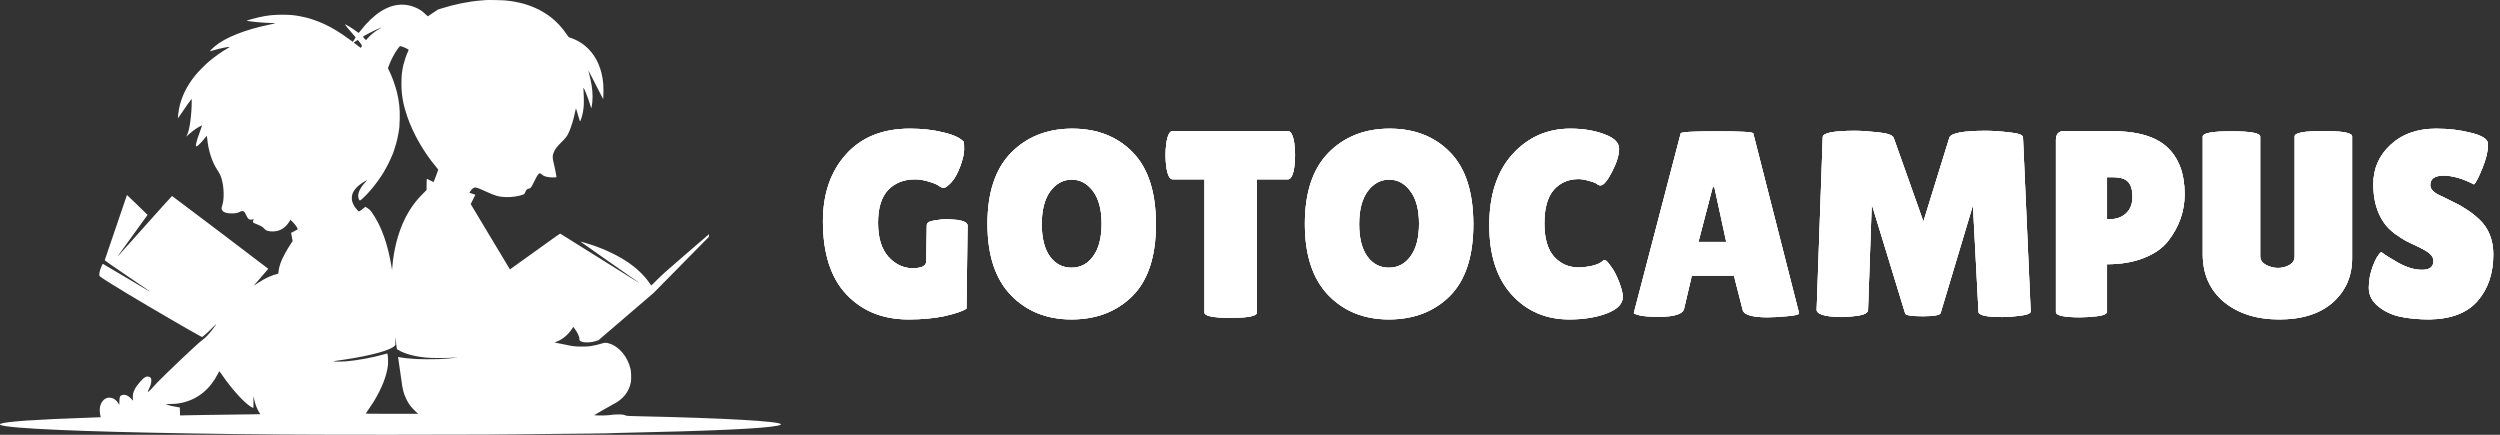 <svg width="253" height="44" viewBox="0 0 253 44" fill="none" xmlns="http://www.w3.org/2000/svg">
<rect x="0" y="0" width="253" height="44" fill="#333333" stroke="none"/>
<path fill-rule="evenodd" clip-rule="evenodd" d="M49.188 0.008C49.126 0.013 48.917 0.029 48.724 0.044C47.457 0.142 45.998 0.434 44.695 0.849L44.302 0.974L43.799 1.314L43.295 1.655L42.985 1.37C42.759 1.163 42.61 1.049 42.438 0.954C41.175 0.252 39.861 0.317 38.545 1.147C37.874 1.57 37.141 2.264 36.521 3.065C36.41 3.208 36.311 3.328 36.3 3.332C36.289 3.336 36.186 3.267 36.071 3.178C35.683 2.878 34.922 2.414 34.922 2.477C34.922 2.521 35.254 2.932 35.633 3.359C35.954 3.721 35.995 3.777 35.971 3.821C35.949 3.862 35.732 4.209 35.71 4.237C35.707 4.242 35.542 4.124 35.344 3.976C33.649 2.706 32.041 1.953 30.359 1.643C29.699 1.521 29.347 1.491 28.566 1.491C27.637 1.491 27.097 1.55 26.177 1.752C25.832 1.828 24.935 2.08 24.951 2.096C24.97 2.115 25.631 2.205 26.021 2.242C26.506 2.287 27.27 2.331 27.581 2.331C27.809 2.331 27.895 2.367 27.733 2.395C27.681 2.404 27.453 2.451 27.225 2.499C24.743 3.021 22.799 3.799 21.716 4.703C21.518 4.867 21.223 5.17 21.241 5.188C21.244 5.192 21.36 5.161 21.497 5.119C22.2 4.906 23.24 4.691 23.238 4.761C23.238 4.773 23.134 4.839 23.007 4.908C22.483 5.195 21.675 5.769 21.091 6.269C20.722 6.586 20.062 7.259 19.773 7.614C18.894 8.69 18.329 9.856 18.113 11.041C18.06 11.328 17.999 11.828 17.999 11.966C17.999 11.991 18.201 11.709 18.447 11.339C18.851 10.733 19.158 10.3 19.337 10.087L19.401 10.011L19.402 10.326C19.403 10.892 19.341 11.734 19.251 12.374C19.164 12.99 19.05 13.427 18.901 13.719L18.846 13.829L19.055 13.642C19.346 13.383 19.58 13.197 19.825 13.031C20.043 12.882 20.427 12.677 20.448 12.698C20.454 12.704 20.387 12.9 20.297 13.133C20.067 13.735 19.878 14.34 19.82 14.666C19.812 14.711 19.82 14.763 19.838 14.788C19.868 14.829 19.875 14.829 19.949 14.791C20.084 14.721 20.497 14.279 20.828 13.852C20.874 13.793 20.919 13.745 20.929 13.745C20.939 13.745 20.96 13.889 20.976 14.065C21.083 15.241 21.467 16.42 21.995 17.2C22.293 17.638 22.406 17.918 22.523 18.505C22.61 18.94 22.647 19.418 22.628 19.879C22.611 20.3 22.576 20.515 22.474 20.839C22.398 21.079 22.406 21.196 22.504 21.314C22.671 21.513 22.959 21.599 23.452 21.597C23.845 21.595 24.101 21.543 24.306 21.423C24.376 21.382 24.458 21.356 24.517 21.356C24.678 21.356 24.753 21.433 24.91 21.761C24.986 21.922 25.078 22.085 25.114 22.123C25.226 22.243 25.43 22.264 25.654 22.178C25.696 22.161 25.695 22.167 25.647 22.258C25.595 22.356 25.581 22.459 25.614 22.509C25.641 22.549 25.765 22.609 26.027 22.709C26.397 22.851 26.587 22.963 26.717 23.115C26.781 23.19 26.876 23.274 26.928 23.3C27.181 23.43 27.677 23.463 28.046 23.374C28.556 23.251 28.983 22.92 29.287 22.41L29.389 22.239L29.587 22.435C29.871 22.717 30.061 22.977 30.119 23.165C30.135 23.216 30.107 23.236 29.802 23.388C29.619 23.48 29.465 23.559 29.46 23.564C29.455 23.568 29.489 23.757 29.534 23.984L29.617 24.397L29.465 24.621C29.057 25.22 28.577 26.109 28.402 26.588C28.287 26.904 28.208 27.234 28.188 27.482C28.172 27.689 28.168 27.699 28.105 27.713C27.495 27.849 26.811 28.163 26.123 28.624C25.649 28.941 25.683 28.919 25.709 28.878C25.72 28.86 26.049 28.478 26.44 28.031C26.83 27.583 27.149 27.209 27.148 27.2C27.147 27.178 17.451 19.844 17.412 19.834C17.397 19.831 16.192 21.166 14.735 22.801C13.278 24.436 12.044 25.814 11.993 25.863L11.901 25.951L12.015 25.783C12.105 25.65 13.683 23.469 14.741 22.014L14.934 21.748L13.895 20.736C13.324 20.179 12.853 19.727 12.849 19.732C12.84 19.744 10.606 26.295 10.597 26.337C10.593 26.357 11.401 26.922 12.658 27.776C14.915 29.308 15.34 29.603 15.09 29.463C15.042 29.436 14.947 29.383 14.878 29.345C14.809 29.307 13.785 28.7 12.602 27.996C11.418 27.291 10.435 26.709 10.416 26.702C10.393 26.693 10.348 26.773 10.269 26.961C10.121 27.313 10.051 27.571 10.051 27.764C10.051 27.914 10.055 27.923 10.145 27.994C10.386 28.185 11.493 28.882 12.897 29.727C15.382 31.223 19.628 33.691 20.297 34.029L20.452 34.108L20.598 34C20.803 33.848 21.16 33.515 21.579 33.083C21.959 32.692 21.967 32.708 21.625 33.178C21.226 33.728 20.808 34.179 20.512 34.381C20.217 34.583 18.848 35.853 16.974 37.664C16.118 38.491 15.762 38.856 15.283 39.397C15.116 39.585 14.981 39.686 14.955 39.643C14.947 39.631 14.997 39.51 15.064 39.373C15.236 39.026 15.296 38.834 15.31 38.586C15.32 38.413 15.314 38.358 15.277 38.29C15.215 38.173 15.097 38.106 14.955 38.106C14.713 38.106 14.5 38.256 14.155 38.668C13.814 39.076 13.745 39.174 13.621 39.426C13.473 39.726 13.427 39.955 13.444 40.288L13.458 40.547L13.284 40.36C13.076 40.137 12.925 40.035 12.718 39.977C12.461 39.906 12.234 39.973 12.14 40.148C12.105 40.212 12.093 40.313 12.082 40.608L12.069 40.985L11.986 40.838C11.771 40.457 11.434 40.243 11.05 40.243C10.634 40.243 10.274 40.582 10.137 41.1C10.077 41.331 10.082 41.756 10.149 42.013C10.178 42.123 10.198 42.216 10.193 42.221C10.188 42.225 9.683 42.246 9.071 42.266C3.745 42.444 0.637 42.656 0.066 42.88C-0.022 42.914 -0.022 42.977 0.066 43.012C0.968 43.365 8.106 43.681 19.302 43.863C26.007 43.972 30.136 44 39.498 44C47.85 44 51.531 43.98 56.245 43.911C57.238 43.897 58.779 43.881 59.67 43.878C60.561 43.874 61.301 43.864 61.314 43.855C61.328 43.847 61.902 43.828 62.59 43.814C71.983 43.616 77.26 43.376 78.69 43.08C78.963 43.024 79.04 42.988 79.016 42.928C78.901 42.627 73.224 42.308 64.77 42.127C63.598 42.102 63.453 42.095 63.34 42.052C63.071 41.951 62.995 41.941 62.538 41.942C62.214 41.943 62.016 41.956 61.836 41.989C61.55 42.041 60.693 42.068 60.346 42.035L60.133 42.015L60.972 41.523C61.434 41.251 61.919 40.977 62.052 40.913C63.044 40.43 63.674 39.636 63.844 38.657C63.895 38.361 63.881 37.666 63.817 37.377C63.543 36.132 62.672 35.076 61.661 34.763C61.36 34.67 61.196 34.669 60.921 34.757C60.582 34.865 60.199 34.956 59.813 35.019C59.537 35.064 59.376 35.073 58.878 35.073C58.179 35.073 57.953 35.045 57.015 34.839C56.694 34.769 56.364 34.704 56.282 34.696C56.2 34.687 56.132 34.671 56.132 34.66C56.132 34.65 56.192 34.621 56.264 34.597C56.864 34.4 57.5 33.88 57.899 33.259L58.017 33.076L58.098 33.184C58.446 33.645 58.654 34.09 58.636 34.336C58.63 34.426 58.638 34.442 58.716 34.495C58.893 34.615 59.051 34.649 59.417 34.648C59.772 34.647 59.981 34.614 60.357 34.498L60.558 34.437L63.353 32.038L66.149 29.64L68.944 26.805L71.739 23.969L71.747 23.831L71.755 23.692L71.597 23.83C71.51 23.906 70.457 24.815 69.257 25.85C67.387 27.464 66.995 27.814 66.508 28.306C66.196 28.621 65.929 28.88 65.914 28.88C65.9 28.88 65.809 28.764 65.712 28.622C65.225 27.909 64.484 27.19 63.616 26.588C62.622 25.899 61.252 25.238 59.877 24.783C59.372 24.616 58.769 24.442 58.752 24.459C58.747 24.464 59.968 25.322 61.464 26.366C62.96 27.41 64.293 28.34 64.425 28.434C64.667 28.604 64.76 28.679 64.619 28.59C64.578 28.564 64.347 28.422 64.105 28.276C63.76 28.065 56.934 23.798 56.719 23.658C56.67 23.626 56.5 23.744 54.139 25.448C52.75 26.451 51.61 27.269 51.606 27.265C51.603 27.261 50.708 25.772 49.618 23.955L47.636 20.652L47.872 20.18L48.108 19.707L47.827 19.614C47.672 19.562 47.536 19.515 47.525 19.509C47.476 19.481 47.765 19.113 47.896 19.036C48.102 18.915 48.237 18.951 49.163 19.376C50.141 19.826 50.491 19.924 51.207 19.947C51.798 19.967 52.514 19.86 52.957 19.685C53.066 19.642 53.083 19.624 53.134 19.497C53.256 19.196 53.35 19.097 53.524 19.088C53.688 19.078 53.753 18.994 54.03 18.43C54.477 17.52 54.578 17.419 54.817 17.64C54.949 17.762 55.074 17.827 55.275 17.879C55.494 17.936 55.912 17.972 56.129 17.952L56.314 17.936L56.298 17.797C56.269 17.551 56.133 16.886 56.031 16.493C55.887 15.938 55.901 15.689 56.099 15.291C56.248 14.994 56.399 14.805 56.835 14.373C57.293 13.919 57.405 13.765 57.601 13.319C57.825 12.809 58.046 12.077 58.19 11.372C58.233 11.163 58.272 10.988 58.276 10.984C58.296 10.964 58.34 11.101 58.503 11.677C58.597 12.012 58.682 12.287 58.692 12.287C58.742 12.287 58.916 11.753 58.987 11.38C59.075 10.922 59.099 10.523 59.081 9.826C59.073 9.472 59.056 9.117 59.045 9.037C59.032 8.938 59.034 8.895 59.052 8.901C59.125 8.925 59.528 9.946 59.725 10.608L59.83 10.961L59.862 10.851C59.92 10.65 59.968 10.178 59.968 9.808C59.968 9.07 59.858 8.351 59.582 7.298C59.56 7.216 59.547 7.145 59.551 7.14C59.556 7.136 59.826 7.655 60.151 8.295C60.476 8.935 60.809 9.586 60.89 9.743L61.039 10.027L61.055 9.833C61.08 9.539 61.075 8.763 61.046 8.453C60.909 6.992 60.4 5.804 59.543 4.945C59.024 4.424 58.418 4.051 57.71 3.817C57.545 3.763 57.544 3.763 57.377 3.515C56.909 2.82 56.358 2.222 55.739 1.734C55.459 1.514 54.913 1.17 54.553 0.987C53.566 0.487 52.548 0.199 51.252 0.054C50.926 0.017 49.467 -0.015 49.188 0.008ZM38.469 2.833C38.028 2.994 36.794 3.626 36.736 3.721C36.727 3.734 36.793 3.817 36.881 3.905L37.041 4.066L37.191 3.888C37.487 3.537 37.989 3.138 38.438 2.896C38.66 2.776 38.668 2.761 38.469 2.833ZM35.993 4.177L35.799 4.309L36.137 4.571C36.323 4.715 36.486 4.836 36.5 4.841C36.514 4.845 36.55 4.798 36.581 4.735C36.63 4.633 36.632 4.613 36.602 4.556C36.55 4.459 36.242 4.058 36.213 4.051C36.199 4.047 36.1 4.104 35.993 4.177ZM40.334 4.827C40.057 5.202 39.788 5.658 39.578 6.109C39.468 6.345 39.259 6.863 39.259 6.901C39.259 6.916 39.304 7.011 39.359 7.113C39.62 7.598 40.002 8.648 40.172 9.345C40.398 10.275 40.474 10.988 40.454 11.985C40.446 12.379 40.428 12.792 40.413 12.903C40.309 13.692 40.151 14.388 39.925 15.063C39.85 15.285 39.786 15.484 39.781 15.505C39.777 15.525 39.767 15.548 39.759 15.555C39.751 15.562 39.715 15.643 39.678 15.736C39.5 16.186 39.157 16.872 38.85 17.39C38.245 18.415 37.241 19.643 36.54 20.219C36.404 20.331 36.378 20.32 36.302 20.115C36.134 19.666 36.385 19.054 37.001 18.411C37.105 18.301 37.17 18.22 37.144 18.229C37.118 18.238 36.992 18.308 36.864 18.383C36.237 18.753 35.826 19.18 35.669 19.622C35.597 19.826 35.582 20.15 35.636 20.357C35.713 20.652 35.9 20.974 36.16 21.257C36.33 21.442 36.314 21.445 36.667 21.173L36.981 20.93L37.199 21.067C37.382 21.183 37.443 21.24 37.582 21.424C37.764 21.667 38.056 22.145 38.257 22.531C38.845 23.658 39.32 25.189 39.596 26.85L39.677 27.333L39.695 27.095C39.832 25.289 40.292 23.514 40.981 22.132C41.481 21.132 42.061 20.328 42.849 19.55L43.169 19.233L43.172 18.664C43.175 18.3 43.185 18.094 43.201 18.094C43.215 18.094 43.371 18.171 43.547 18.264C43.724 18.357 43.876 18.426 43.885 18.417C43.908 18.394 44.349 17.215 44.349 17.176C44.349 17.159 44.245 17.022 44.119 16.872C42.882 15.4 41.798 13.504 41.211 11.784C40.807 10.601 40.637 9.662 40.625 8.553C40.614 7.511 40.728 6.756 41.029 5.873C41.119 5.608 41.179 5.458 41.356 5.055C41.384 4.991 40.674 4.672 40.5 4.671C40.468 4.671 40.41 4.725 40.334 4.827ZM40.004 34.488L40.018 34.904L39.936 34.998C39.557 35.431 37.568 35.983 34.997 36.369C34.836 36.394 33.804 36.544 33.756 36.55C33.742 36.552 33.765 36.562 33.806 36.572C33.917 36.601 34.666 36.601 34.997 36.572C36.18 36.471 37.666 36.197 38.866 35.858C39.041 35.808 39.188 35.768 39.194 35.768C39.2 35.768 39.218 35.844 39.234 35.938C39.274 36.163 39.286 36.712 39.258 36.962C39.133 38.042 38.638 39.306 37.811 40.658C37.7 40.84 37.186 41.611 37.031 41.829C36.997 41.876 37.037 41.877 39.664 41.877L42.331 41.877L42.205 41.773C41.977 41.583 41.621 41.202 41.452 40.966C41.361 40.838 41.214 40.586 41.127 40.406C40.847 39.831 40.741 39.429 40.626 38.496C40.605 38.323 40.314 36.302 40.297 36.205L40.283 36.126L40.479 36.161C40.587 36.18 40.772 36.207 40.889 36.221C41.006 36.235 41.142 36.252 41.19 36.258C41.238 36.264 41.435 36.281 41.629 36.295C41.822 36.309 42.07 36.328 42.18 36.336C42.492 36.359 43.945 36.364 44.349 36.344C44.887 36.317 45.251 36.295 45.364 36.283C45.419 36.277 45.651 36.254 45.878 36.231C46.106 36.208 46.297 36.183 46.304 36.176C46.311 36.169 46.244 36.17 46.154 36.179C45.438 36.248 43.671 36.252 43.07 36.187C41.852 36.054 40.957 35.803 40.276 35.403L40.169 35.34L40.101 34.831C39.996 34.052 39.989 34.026 40.004 34.488ZM22.059 37.807C21.298 39.328 20.083 40.345 18.579 40.721C18.105 40.839 17.763 40.881 17.238 40.882L16.766 40.884L16.892 40.939C17.09 41.027 17.455 41.117 17.833 41.172C18.024 41.199 18.188 41.229 18.197 41.237C18.205 41.246 18.211 41.432 18.211 41.651C18.21 41.87 18.216 42.046 18.223 42.042C18.231 42.037 18.767 42.026 19.415 42.017C20.063 42.008 20.797 41.996 21.045 41.99C21.293 41.985 22.218 41.972 23.101 41.963C23.983 41.954 25.075 41.939 25.526 41.93L26.346 41.915L26.246 41.755C26.006 41.376 25.829 40.915 25.712 40.369L25.65 40.08L25.648 40.679L25.645 41.279L25.578 41.262C25.542 41.253 25.437 41.197 25.347 41.139C24.642 40.681 23.497 39.412 22.499 37.98C22.349 37.766 22.219 37.581 22.208 37.569C22.198 37.556 22.131 37.664 22.059 37.807Z" fill="white"/>
<path d="M93.736 26.446L93.79 22.794C93.79 22.544 94.049 22.382 94.567 22.311C95.085 22.221 95.514 22.177 95.854 22.177L96.899 22.257C97.578 22.364 97.918 22.552 97.918 22.821L97.811 31.226C97.453 31.476 96.729 31.727 95.639 31.977C94.567 32.21 93.334 32.326 91.94 32.326C89.349 32.326 87.258 31.485 85.667 29.802C84.076 28.12 83.281 25.649 83.281 22.391C83.281 19.617 84.059 17.361 85.613 15.625C87.168 13.889 89.322 13.02 92.074 13.02C93.325 13.02 94.451 13.146 95.451 13.396C96.47 13.629 97.167 13.951 97.542 14.363C97.56 14.506 97.569 14.775 97.569 15.168C97.569 15.562 97.435 16.126 97.167 16.86C96.899 17.576 96.595 18.113 96.256 18.471C95.916 18.829 95.666 19.008 95.505 19.008C95.362 19.008 95.201 18.945 95.023 18.82C94.862 18.677 94.531 18.534 94.031 18.39C93.53 18.229 93.048 18.149 92.583 18.149C91.475 18.149 90.573 18.507 89.876 19.223C89.197 19.939 88.857 21.049 88.857 22.552C88.857 24.056 89.206 25.202 89.903 25.989C90.617 26.759 91.43 27.144 92.342 27.144C93.271 27.144 93.736 26.911 93.736 26.446Z" fill="white"/>
<path d="M93.736 26.446L93.79 22.794C93.79 22.544 94.049 22.382 94.567 22.311C95.085 22.221 95.514 22.177 95.854 22.177L96.899 22.257C97.578 22.364 97.918 22.552 97.918 22.821L97.811 31.226C97.453 31.476 96.729 31.727 95.639 31.977C94.567 32.21 93.334 32.326 91.94 32.326C89.349 32.326 87.258 31.485 85.667 29.802C84.076 28.12 83.281 25.649 83.281 22.391C83.281 19.617 84.059 17.361 85.613 15.625C87.168 13.889 89.322 13.02 92.074 13.02C93.325 13.02 94.451 13.146 95.451 13.396C96.47 13.629 97.167 13.951 97.542 14.363C97.56 14.506 97.569 14.775 97.569 15.168C97.569 15.562 97.435 16.126 97.167 16.86C96.899 17.576 96.595 18.113 96.256 18.471C95.916 18.829 95.666 19.008 95.505 19.008C95.362 19.008 95.201 18.945 95.023 18.82C94.862 18.677 94.531 18.534 94.031 18.39C93.53 18.229 93.048 18.149 92.583 18.149C91.475 18.149 90.573 18.507 89.876 19.223C89.197 19.939 88.857 21.049 88.857 22.552C88.857 24.056 89.206 25.202 89.903 25.989C90.617 26.759 91.43 27.144 92.342 27.144C93.271 27.144 93.736 26.911 93.736 26.446Z" fill="white"/>
<path d="M93.736 26.446L93.79 22.794C93.79 22.544 94.049 22.382 94.567 22.311C95.085 22.221 95.514 22.177 95.854 22.177L96.899 22.257C97.578 22.364 97.918 22.552 97.918 22.821L97.811 31.226C97.453 31.476 96.729 31.727 95.639 31.977C94.567 32.21 93.334 32.326 91.94 32.326C89.349 32.326 87.258 31.485 85.667 29.802C84.076 28.12 83.281 25.649 83.281 22.391C83.281 19.617 84.059 17.361 85.613 15.625C87.168 13.889 89.322 13.02 92.074 13.02C93.325 13.02 94.451 13.146 95.451 13.396C96.47 13.629 97.167 13.951 97.542 14.363C97.56 14.506 97.569 14.775 97.569 15.168C97.569 15.562 97.435 16.126 97.167 16.86C96.899 17.576 96.595 18.113 96.256 18.471C95.916 18.829 95.666 19.008 95.505 19.008C95.362 19.008 95.201 18.945 95.023 18.82C94.862 18.677 94.531 18.534 94.031 18.39C93.53 18.229 93.048 18.149 92.583 18.149C91.475 18.149 90.573 18.507 89.876 19.223C89.197 19.939 88.857 21.049 88.857 22.552C88.857 24.056 89.206 25.202 89.903 25.989C90.617 26.759 91.43 27.144 92.342 27.144C93.271 27.144 93.736 26.911 93.736 26.446Z" fill="white"/>
<path d="M108.428 32.326C105.926 32.326 103.88 31.503 102.29 29.856C100.717 28.209 99.931 25.811 99.931 22.66C99.931 19.491 100.726 17.093 102.317 15.464C103.925 13.835 105.989 13.02 108.509 13.02C111.047 13.02 113.093 13.826 114.648 15.437C116.202 17.03 116.98 19.456 116.98 22.714C116.98 25.954 116.185 28.37 114.594 29.963C113.003 31.539 110.948 32.326 108.428 32.326ZM108.455 18.176C107.597 18.176 106.874 18.57 106.284 19.357C105.712 20.145 105.426 21.255 105.426 22.687C105.426 24.101 105.703 25.193 106.257 25.963C106.811 26.715 107.535 27.09 108.428 27.09C109.34 27.09 110.073 26.706 110.627 25.936C111.198 25.166 111.484 24.065 111.484 22.633C111.484 21.201 111.19 20.1 110.6 19.33C110.028 18.561 109.313 18.176 108.455 18.176Z" fill="white"/>
<path d="M108.428 32.326C105.926 32.326 103.88 31.503 102.29 29.856C100.717 28.209 99.931 25.811 99.931 22.66C99.931 19.491 100.726 17.093 102.317 15.464C103.925 13.835 105.989 13.02 108.509 13.02C111.047 13.02 113.093 13.826 114.648 15.437C116.202 17.03 116.98 19.456 116.98 22.714C116.98 25.954 116.185 28.37 114.594 29.963C113.003 31.539 110.948 32.326 108.428 32.326ZM108.455 18.176C107.597 18.176 106.874 18.57 106.284 19.357C105.712 20.145 105.426 21.255 105.426 22.687C105.426 24.101 105.703 25.193 106.257 25.963C106.811 26.715 107.535 27.09 108.428 27.09C109.34 27.09 110.073 26.706 110.627 25.936C111.198 25.166 111.484 24.065 111.484 22.633C111.484 21.201 111.19 20.1 110.6 19.33C110.028 18.561 109.313 18.176 108.455 18.176Z" fill="white"/>
<path d="M108.428 32.326C105.926 32.326 103.88 31.503 102.29 29.856C100.717 28.209 99.931 25.811 99.931 22.66C99.931 19.491 100.726 17.093 102.317 15.464C103.925 13.835 105.989 13.02 108.509 13.02C111.047 13.02 113.093 13.826 114.648 15.437C116.202 17.03 116.98 19.456 116.98 22.714C116.98 25.954 116.185 28.37 114.594 29.963C113.003 31.539 110.948 32.326 108.428 32.326ZM108.455 18.176C107.597 18.176 106.874 18.57 106.284 19.357C105.712 20.145 105.426 21.255 105.426 22.687C105.426 24.101 105.703 25.193 106.257 25.963C106.811 26.715 107.535 27.09 108.428 27.09C109.34 27.09 110.073 26.706 110.627 25.936C111.198 25.166 111.484 24.065 111.484 22.633C111.484 21.201 111.19 20.1 110.6 19.33C110.028 18.561 109.313 18.176 108.455 18.176Z" fill="white"/>
<path d="M127.201 31.628C127.201 31.986 126.316 32.165 124.547 32.165C122.778 32.165 121.893 31.986 121.893 31.628V18.149H118.676C118.373 18.149 118.158 17.737 118.033 16.914C117.979 16.52 117.953 16.117 117.953 15.705C117.953 15.294 117.979 14.891 118.033 14.497C118.158 13.674 118.373 13.262 118.676 13.262H130.337C130.641 13.262 130.856 13.674 130.981 14.497C131.034 14.891 131.061 15.294 131.061 15.705C131.061 16.117 131.034 16.52 130.981 16.914C130.856 17.737 130.641 18.149 130.337 18.149H127.201V31.628Z" fill="white"/>
<path d="M127.201 31.628C127.201 31.986 126.316 32.165 124.547 32.165C122.778 32.165 121.893 31.986 121.893 31.628V18.149H118.676C118.373 18.149 118.158 17.737 118.033 16.914C117.979 16.52 117.953 16.117 117.953 15.705C117.953 15.294 117.979 14.891 118.033 14.497C118.158 13.674 118.373 13.262 118.676 13.262H130.337C130.641 13.262 130.856 13.674 130.981 14.497C131.034 14.891 131.061 15.294 131.061 15.705C131.061 16.117 131.034 16.52 130.981 16.914C130.856 17.737 130.641 18.149 130.337 18.149H127.201V31.628Z" fill="white"/>
<path d="M127.201 31.628C127.201 31.986 126.316 32.165 124.547 32.165C122.778 32.165 121.893 31.986 121.893 31.628V18.149H118.676C118.373 18.149 118.158 17.737 118.033 16.914C117.979 16.52 117.953 16.117 117.953 15.705C117.953 15.294 117.979 14.891 118.033 14.497C118.158 13.674 118.373 13.262 118.676 13.262H130.337C130.641 13.262 130.856 13.674 130.981 14.497C131.034 14.891 131.061 15.294 131.061 15.705C131.061 16.117 131.034 16.52 130.981 16.914C130.856 17.737 130.641 18.149 130.337 18.149H127.201V31.628Z" fill="white"/>
<path d="M140.549 32.326C138.047 32.326 136.001 31.503 134.411 29.856C132.838 28.209 132.052 25.811 132.052 22.66C132.052 19.491 132.847 17.093 134.437 15.464C136.046 13.835 138.11 13.02 140.63 13.02C143.168 13.02 145.214 13.826 146.769 15.437C148.323 17.03 149.101 19.456 149.101 22.714C149.101 25.954 148.305 28.37 146.715 29.963C145.124 31.539 143.069 32.326 140.549 32.326ZM140.576 18.176C139.718 18.176 138.995 18.57 138.405 19.357C137.833 20.145 137.547 21.255 137.547 22.687C137.547 24.101 137.824 25.193 138.378 25.963C138.932 26.715 139.656 27.09 140.549 27.09C141.461 27.09 142.194 26.706 142.748 25.936C143.319 25.166 143.605 24.065 143.605 22.633C143.605 21.201 143.31 20.1 142.721 19.33C142.149 18.561 141.434 18.176 140.576 18.176Z" fill="white"/>
<path d="M140.549 32.326C138.047 32.326 136.001 31.503 134.411 29.856C132.838 28.209 132.052 25.811 132.052 22.66C132.052 19.491 132.847 17.093 134.437 15.464C136.046 13.835 138.11 13.02 140.63 13.02C143.168 13.02 145.214 13.826 146.769 15.437C148.323 17.03 149.101 19.456 149.101 22.714C149.101 25.954 148.305 28.37 146.715 29.963C145.124 31.539 143.069 32.326 140.549 32.326ZM140.576 18.176C139.718 18.176 138.995 18.57 138.405 19.357C137.833 20.145 137.547 21.255 137.547 22.687C137.547 24.101 137.824 25.193 138.378 25.963C138.932 26.715 139.656 27.09 140.549 27.09C141.461 27.09 142.194 26.706 142.748 25.936C143.319 25.166 143.605 24.065 143.605 22.633C143.605 21.201 143.31 20.1 142.721 19.33C142.149 18.561 141.434 18.176 140.576 18.176Z" fill="white"/>
<path d="M140.549 32.326C138.047 32.326 136.001 31.503 134.411 29.856C132.838 28.209 132.052 25.811 132.052 22.66C132.052 19.491 132.847 17.093 134.437 15.464C136.046 13.835 138.11 13.02 140.63 13.02C143.168 13.02 145.214 13.826 146.769 15.437C148.323 17.03 149.101 19.456 149.101 22.714C149.101 25.954 148.305 28.37 146.715 29.963C145.124 31.539 143.069 32.326 140.549 32.326ZM140.576 18.176C139.718 18.176 138.995 18.57 138.405 19.357C137.833 20.145 137.547 21.255 137.547 22.687C137.547 24.101 137.824 25.193 138.378 25.963C138.932 26.715 139.656 27.09 140.549 27.09C141.461 27.09 142.194 26.706 142.748 25.936C143.319 25.166 143.605 24.065 143.605 22.633C143.605 21.201 143.31 20.1 142.721 19.33C142.149 18.561 141.434 18.176 140.576 18.176Z" fill="white"/>
<path d="M158.92 13.02C160.224 13.02 161.368 13.208 162.351 13.584C163.352 13.942 163.852 14.434 163.852 15.061C163.852 15.688 163.611 16.466 163.128 17.397C162.664 18.31 162.271 18.767 161.949 18.767C161.86 18.767 161.752 18.722 161.627 18.632C161.52 18.525 161.252 18.417 160.823 18.31C160.412 18.185 160.055 18.122 159.751 18.122C158.714 18.122 157.874 18.489 157.231 19.223C156.605 19.957 156.293 21.085 156.293 22.606C156.293 24.11 156.614 25.229 157.258 25.963C157.919 26.697 158.75 27.064 159.751 27.064C160.162 27.064 160.617 27.01 161.118 26.902C161.636 26.777 162.003 26.607 162.217 26.392C162.253 26.356 162.324 26.338 162.431 26.338C162.539 26.338 162.735 26.544 163.021 26.956C163.325 27.35 163.602 27.878 163.852 28.54C164.102 29.185 164.227 29.686 164.227 30.044C164.227 30.742 163.691 31.297 162.619 31.709C161.547 32.12 160.278 32.326 158.813 32.326C156.454 32.326 154.514 31.494 152.995 29.829C151.476 28.164 150.717 25.819 150.717 22.794C150.717 19.751 151.494 17.361 153.049 15.625C154.622 13.889 156.579 13.02 158.92 13.02Z" fill="white"/>
<path d="M158.92 13.02C160.224 13.02 161.368 13.208 162.351 13.584C163.352 13.942 163.852 14.434 163.852 15.061C163.852 15.688 163.611 16.466 163.128 17.397C162.664 18.31 162.271 18.767 161.949 18.767C161.86 18.767 161.752 18.722 161.627 18.632C161.52 18.525 161.252 18.417 160.823 18.31C160.412 18.185 160.055 18.122 159.751 18.122C158.714 18.122 157.874 18.489 157.231 19.223C156.605 19.957 156.293 21.085 156.293 22.606C156.293 24.11 156.614 25.229 157.258 25.963C157.919 26.697 158.75 27.064 159.751 27.064C160.162 27.064 160.617 27.01 161.118 26.902C161.636 26.777 162.003 26.607 162.217 26.392C162.253 26.356 162.324 26.338 162.431 26.338C162.539 26.338 162.735 26.544 163.021 26.956C163.325 27.35 163.602 27.878 163.852 28.54C164.102 29.185 164.227 29.686 164.227 30.044C164.227 30.742 163.691 31.297 162.619 31.709C161.547 32.12 160.278 32.326 158.813 32.326C156.454 32.326 154.514 31.494 152.995 29.829C151.476 28.164 150.717 25.819 150.717 22.794C150.717 19.751 151.494 17.361 153.049 15.625C154.622 13.889 156.579 13.02 158.92 13.02Z" fill="white"/>
<path d="M158.92 13.02C160.224 13.02 161.368 13.208 162.351 13.584C163.352 13.942 163.852 14.434 163.852 15.061C163.852 15.688 163.611 16.466 163.128 17.397C162.664 18.31 162.271 18.767 161.949 18.767C161.86 18.767 161.752 18.722 161.627 18.632C161.52 18.525 161.252 18.417 160.823 18.31C160.412 18.185 160.055 18.122 159.751 18.122C158.714 18.122 157.874 18.489 157.231 19.223C156.605 19.957 156.293 21.085 156.293 22.606C156.293 24.11 156.614 25.229 157.258 25.963C157.919 26.697 158.75 27.064 159.751 27.064C160.162 27.064 160.617 27.01 161.118 26.902C161.636 26.777 162.003 26.607 162.217 26.392C162.253 26.356 162.324 26.338 162.431 26.338C162.539 26.338 162.735 26.544 163.021 26.956C163.325 27.35 163.602 27.878 163.852 28.54C164.102 29.185 164.227 29.686 164.227 30.044C164.227 30.742 163.691 31.297 162.619 31.709C161.547 32.12 160.278 32.326 158.813 32.326C156.454 32.326 154.514 31.494 152.995 29.829C151.476 28.164 150.717 25.819 150.717 22.794C150.717 19.751 151.494 17.361 153.049 15.625C154.622 13.889 156.579 13.02 158.92 13.02Z" fill="white"/>
<path d="M178.879 32.112C177.324 32.112 176.484 31.861 176.359 31.36L175.474 27.896H171.212L170.434 31.226C170.327 31.78 169.469 32.058 167.861 32.058C167.003 32.058 166.369 32.013 165.958 31.924C165.547 31.816 165.341 31.736 165.341 31.682L170.086 13.504C170.086 13.36 171.31 13.289 173.759 13.289C176.207 13.289 177.431 13.36 177.431 13.504L182.069 31.709C182.069 31.834 181.658 31.933 180.835 32.004C180.013 32.076 179.361 32.112 178.879 32.112ZM171.882 24.486H174.697L173.49 18.928H173.33L171.882 24.486Z" fill="white"/>
<path d="M178.879 32.112C177.324 32.112 176.484 31.861 176.359 31.36L175.474 27.896H171.212L170.434 31.226C170.327 31.78 169.469 32.058 167.861 32.058C167.003 32.058 166.369 32.013 165.958 31.924C165.547 31.816 165.341 31.736 165.341 31.682L170.086 13.504C170.086 13.36 171.31 13.289 173.759 13.289C176.207 13.289 177.431 13.36 177.431 13.504L182.069 31.709C182.069 31.834 181.658 31.933 180.835 32.004C180.013 32.076 179.361 32.112 178.879 32.112ZM171.882 24.486H174.697L173.49 18.928H173.33L171.882 24.486Z" fill="white"/>
<path d="M178.879 32.112C177.324 32.112 176.484 31.861 176.359 31.36L175.474 27.896H171.212L170.434 31.226C170.327 31.78 169.469 32.058 167.861 32.058C167.003 32.058 166.369 32.013 165.958 31.924C165.547 31.816 165.341 31.736 165.341 31.682L170.086 13.504C170.086 13.36 171.31 13.289 173.759 13.289C176.207 13.289 177.431 13.36 177.431 13.504L182.069 31.709C182.069 31.834 181.658 31.933 180.835 32.004C180.013 32.076 179.361 32.112 178.879 32.112ZM171.882 24.486H174.697L173.49 18.928H173.33L171.882 24.486Z" fill="white"/>
<path d="M202.61 32.085C201.019 32.085 200.224 31.906 200.224 31.548L199.661 20.78L196.391 31.682C196.319 31.897 195.712 32.004 194.568 32.004C193.424 32.004 192.834 31.906 192.799 31.709L189.421 20.673L189.046 31.387C189.028 31.655 188.688 31.843 188.027 31.951C187.366 32.04 186.812 32.085 186.365 32.085C185.936 32.085 185.516 32.058 185.105 32.004C184.247 31.879 183.827 31.655 183.845 31.333L184.462 13.88C184.462 13.45 185.552 13.235 187.732 13.235C188.375 13.235 189.162 13.289 190.091 13.396C191.02 13.486 191.539 13.674 191.646 13.96L194.648 22.418L197.275 13.933C197.436 13.468 198.669 13.235 200.975 13.235C201.636 13.235 202.422 13.289 203.334 13.396C204.263 13.486 204.728 13.656 204.728 13.906L205.505 31.521C205.505 31.718 205.156 31.861 204.46 31.951C203.763 32.04 203.146 32.085 202.61 32.085Z" fill="white"/>
<path d="M202.61 32.085C201.019 32.085 200.224 31.906 200.224 31.548L199.661 20.78L196.391 31.682C196.319 31.897 195.712 32.004 194.568 32.004C193.424 32.004 192.834 31.906 192.799 31.709L189.421 20.673L189.046 31.387C189.028 31.655 188.688 31.843 188.027 31.951C187.366 32.04 186.812 32.085 186.365 32.085C185.936 32.085 185.516 32.058 185.105 32.004C184.247 31.879 183.827 31.655 183.845 31.333L184.462 13.88C184.462 13.45 185.552 13.235 187.732 13.235C188.375 13.235 189.162 13.289 190.091 13.396C191.02 13.486 191.539 13.674 191.646 13.96L194.648 22.418L197.275 13.933C197.436 13.468 198.669 13.235 200.975 13.235C201.636 13.235 202.422 13.289 203.334 13.396C204.263 13.486 204.728 13.656 204.728 13.906L205.505 31.521C205.505 31.718 205.156 31.861 204.46 31.951C203.763 32.04 203.146 32.085 202.61 32.085Z" fill="white"/>
<path d="M202.61 32.085C201.019 32.085 200.224 31.906 200.224 31.548L199.661 20.78L196.391 31.682C196.319 31.897 195.712 32.004 194.568 32.004C193.424 32.004 192.834 31.906 192.799 31.709L189.421 20.673L189.046 31.387C189.028 31.655 188.688 31.843 188.027 31.951C187.366 32.04 186.812 32.085 186.365 32.085C185.936 32.085 185.516 32.058 185.105 32.004C184.247 31.879 183.827 31.655 183.845 31.333L184.462 13.88C184.462 13.45 185.552 13.235 187.732 13.235C188.375 13.235 189.162 13.289 190.091 13.396C191.02 13.486 191.539 13.674 191.646 13.96L194.648 22.418L197.275 13.933C197.436 13.468 198.669 13.235 200.975 13.235C201.636 13.235 202.422 13.289 203.334 13.396C204.263 13.486 204.728 13.656 204.728 13.906L205.505 31.521C205.505 31.718 205.156 31.861 204.46 31.951C203.763 32.04 203.146 32.085 202.61 32.085Z" fill="white"/>
<path d="M210.497 32.112C208.871 32.112 208.058 31.933 208.058 31.575V14.175C208.058 13.566 208.335 13.262 208.889 13.262H213.607C216.252 13.262 218.155 13.808 219.317 14.9C220.496 15.992 221.086 17.576 221.086 19.652C221.086 21.371 220.532 22.946 219.424 24.378C218.87 25.094 218.057 25.667 216.984 26.097C215.912 26.526 214.661 26.741 213.231 26.741V31.548C213.231 31.762 212.892 31.915 212.213 32.004C211.551 32.076 210.98 32.112 210.497 32.112ZM213.231 17.934V22.177H213.58C214.205 22.177 214.733 21.98 215.161 21.586C215.59 21.192 215.805 20.637 215.805 19.921C215.805 19.205 215.653 18.695 215.349 18.39C215.063 18.086 214.545 17.934 213.794 17.934H213.231Z" fill="white"/>
<path d="M210.497 32.112C208.871 32.112 208.058 31.933 208.058 31.575V14.175C208.058 13.566 208.335 13.262 208.889 13.262H213.607C216.252 13.262 218.155 13.808 219.317 14.9C220.496 15.992 221.086 17.576 221.086 19.652C221.086 21.371 220.532 22.946 219.424 24.378C218.87 25.094 218.057 25.667 216.984 26.097C215.912 26.526 214.661 26.741 213.231 26.741V31.548C213.231 31.762 212.892 31.915 212.213 32.004C211.551 32.076 210.98 32.112 210.497 32.112ZM213.231 17.934V22.177H213.58C214.205 22.177 214.733 21.98 215.161 21.586C215.59 21.192 215.805 20.637 215.805 19.921C215.805 19.205 215.653 18.695 215.349 18.39C215.063 18.086 214.545 17.934 213.794 17.934H213.231Z" fill="white"/>
<path d="M210.497 32.112C208.871 32.112 208.058 31.933 208.058 31.575V14.175C208.058 13.566 208.335 13.262 208.889 13.262H213.607C216.252 13.262 218.155 13.808 219.317 14.9C220.496 15.992 221.086 17.576 221.086 19.652C221.086 21.371 220.532 22.946 219.424 24.378C218.87 25.094 218.057 25.667 216.984 26.097C215.912 26.526 214.661 26.741 213.231 26.741V31.548C213.231 31.762 212.892 31.915 212.213 32.004C211.551 32.076 210.98 32.112 210.497 32.112ZM213.231 17.934V22.177H213.58C214.205 22.177 214.733 21.98 215.161 21.586C215.59 21.192 215.805 20.637 215.805 19.921C215.805 19.205 215.653 18.695 215.349 18.39C215.063 18.086 214.545 17.934 213.794 17.934H213.231Z" fill="white"/>
<path d="M232.219 13.799C232.219 13.441 233.184 13.262 235.114 13.262C237.062 13.262 238.036 13.441 238.036 13.799V26.124C238.036 27.95 237.384 29.444 236.079 30.608C234.774 31.754 232.97 32.326 230.664 32.326C228.377 32.326 226.509 31.736 225.062 30.554C223.632 29.355 222.917 27.744 222.917 25.721V13.826C222.917 13.468 223.882 13.289 225.812 13.289C227.76 13.289 228.734 13.468 228.734 13.826V25.936C228.734 26.294 228.922 26.58 229.297 26.795C229.69 27.01 230.101 27.117 230.53 27.117C230.959 27.117 231.343 27.019 231.683 26.822C232.04 26.625 232.219 26.33 232.219 25.936V13.799Z" fill="white"/>
<path d="M232.219 13.799C232.219 13.441 233.184 13.262 235.114 13.262C237.062 13.262 238.036 13.441 238.036 13.799V26.124C238.036 27.95 237.384 29.444 236.079 30.608C234.774 31.754 232.97 32.326 230.664 32.326C228.377 32.326 226.509 31.736 225.062 30.554C223.632 29.355 222.917 27.744 222.917 25.721V13.826C222.917 13.468 223.882 13.289 225.812 13.289C227.76 13.289 228.734 13.468 228.734 13.826V25.936C228.734 26.294 228.922 26.58 229.297 26.795C229.69 27.01 230.101 27.117 230.53 27.117C230.959 27.117 231.343 27.019 231.683 26.822C232.04 26.625 232.219 26.33 232.219 25.936V13.799Z" fill="white"/>
<path d="M232.219 13.799C232.219 13.441 233.184 13.262 235.114 13.262C237.062 13.262 238.036 13.441 238.036 13.799V26.124C238.036 27.95 237.384 29.444 236.079 30.608C234.774 31.754 232.97 32.326 230.664 32.326C228.377 32.326 226.509 31.736 225.062 30.554C223.632 29.355 222.917 27.744 222.917 25.721V13.826C222.917 13.468 223.882 13.289 225.812 13.289C227.76 13.289 228.734 13.468 228.734 13.826V25.936C228.734 26.294 228.922 26.58 229.297 26.795C229.69 27.01 230.101 27.117 230.53 27.117C230.959 27.117 231.343 27.019 231.683 26.822C232.04 26.625 232.219 26.33 232.219 25.936V13.799Z" fill="white"/>
<path d="M240.983 25.506C241.322 25.775 241.903 26.142 242.725 26.607C243.565 27.073 244.36 27.305 245.111 27.305C245.88 27.305 246.264 27.01 246.264 26.419C246.264 26.151 246.157 25.918 245.942 25.721C245.728 25.506 245.334 25.265 244.763 24.996C244.191 24.727 243.762 24.522 243.476 24.378C243.19 24.217 242.806 23.967 242.323 23.627C241.859 23.268 241.501 22.902 241.251 22.526C240.536 21.505 240.179 20.207 240.179 18.632C240.179 17.057 240.759 15.732 241.921 14.658C243.101 13.566 244.637 13.02 246.532 13.02C247.819 13.02 249.007 13.164 250.097 13.45C251.187 13.718 251.75 14.076 251.786 14.524C251.786 14.578 251.786 14.631 251.786 14.685C251.786 15.312 251.589 16.108 251.196 17.075C250.803 18.024 250.526 18.552 250.365 18.659C249.221 18.068 248.194 17.773 247.282 17.773C246.389 17.773 245.942 18.095 245.942 18.74C245.942 19.133 246.273 19.483 246.934 19.787C247.077 19.858 247.282 19.957 247.55 20.082C247.819 20.207 248.122 20.36 248.462 20.539C248.819 20.7 249.195 20.915 249.588 21.183C249.999 21.434 250.437 21.774 250.901 22.203C251.848 23.099 252.322 24.28 252.322 25.748C252.322 27.663 251.795 29.23 250.74 30.447C249.686 31.664 248.06 32.291 245.862 32.326C244.789 32.326 243.815 32.237 242.94 32.058C242.082 31.879 241.331 31.53 240.688 31.011C240.045 30.491 239.723 29.865 239.723 29.131C239.723 28.397 239.857 27.672 240.125 26.956C240.393 26.222 240.679 25.739 240.983 25.506Z" fill="white"/>
<path d="M240.983 25.506C241.322 25.775 241.903 26.142 242.725 26.607C243.565 27.073 244.36 27.305 245.111 27.305C245.88 27.305 246.264 27.01 246.264 26.419C246.264 26.151 246.157 25.918 245.942 25.721C245.728 25.506 245.334 25.265 244.763 24.996C244.191 24.727 243.762 24.522 243.476 24.378C243.19 24.217 242.806 23.967 242.323 23.627C241.859 23.268 241.501 22.902 241.251 22.526C240.536 21.505 240.179 20.207 240.179 18.632C240.179 17.057 240.759 15.732 241.921 14.658C243.101 13.566 244.637 13.02 246.532 13.02C247.819 13.02 249.007 13.164 250.097 13.45C251.187 13.718 251.75 14.076 251.786 14.524C251.786 14.578 251.786 14.631 251.786 14.685C251.786 15.312 251.589 16.108 251.196 17.075C250.803 18.024 250.526 18.552 250.365 18.659C249.221 18.068 248.194 17.773 247.282 17.773C246.389 17.773 245.942 18.095 245.942 18.74C245.942 19.133 246.273 19.483 246.934 19.787C247.077 19.858 247.282 19.957 247.55 20.082C247.819 20.207 248.122 20.36 248.462 20.539C248.819 20.7 249.195 20.915 249.588 21.183C249.999 21.434 250.437 21.774 250.901 22.203C251.848 23.099 252.322 24.28 252.322 25.748C252.322 27.663 251.795 29.23 250.74 30.447C249.686 31.664 248.06 32.291 245.862 32.326C244.789 32.326 243.815 32.237 242.94 32.058C242.082 31.879 241.331 31.53 240.688 31.011C240.045 30.491 239.723 29.865 239.723 29.131C239.723 28.397 239.857 27.672 240.125 26.956C240.393 26.222 240.679 25.739 240.983 25.506Z" fill="white"/>
<path d="M240.983 25.506C241.322 25.775 241.903 26.142 242.725 26.607C243.565 27.073 244.36 27.305 245.111 27.305C245.88 27.305 246.264 27.01 246.264 26.419C246.264 26.151 246.157 25.918 245.942 25.721C245.728 25.506 245.334 25.265 244.763 24.996C244.191 24.727 243.762 24.522 243.476 24.378C243.19 24.217 242.806 23.967 242.323 23.627C241.859 23.268 241.501 22.902 241.251 22.526C240.536 21.505 240.179 20.207 240.179 18.632C240.179 17.057 240.759 15.732 241.921 14.658C243.101 13.566 244.637 13.02 246.532 13.02C247.819 13.02 249.007 13.164 250.097 13.45C251.187 13.718 251.75 14.076 251.786 14.524C251.786 14.578 251.786 14.631 251.786 14.685C251.786 15.312 251.589 16.108 251.196 17.075C250.803 18.024 250.526 18.552 250.365 18.659C249.221 18.068 248.194 17.773 247.282 17.773C246.389 17.773 245.942 18.095 245.942 18.74C245.942 19.133 246.273 19.483 246.934 19.787C247.077 19.858 247.282 19.957 247.55 20.082C247.819 20.207 248.122 20.36 248.462 20.539C248.819 20.7 249.195 20.915 249.588 21.183C249.999 21.434 250.437 21.774 250.901 22.203C251.848 23.099 252.322 24.28 252.322 25.748C252.322 27.663 251.795 29.23 250.74 30.447C249.686 31.664 248.06 32.291 245.862 32.326C244.789 32.326 243.815 32.237 242.94 32.058C242.082 31.879 241.331 31.53 240.688 31.011C240.045 30.491 239.723 29.865 239.723 29.131C239.723 28.397 239.857 27.672 240.125 26.956C240.393 26.222 240.679 25.739 240.983 25.506Z" fill="white"/>
</svg>
